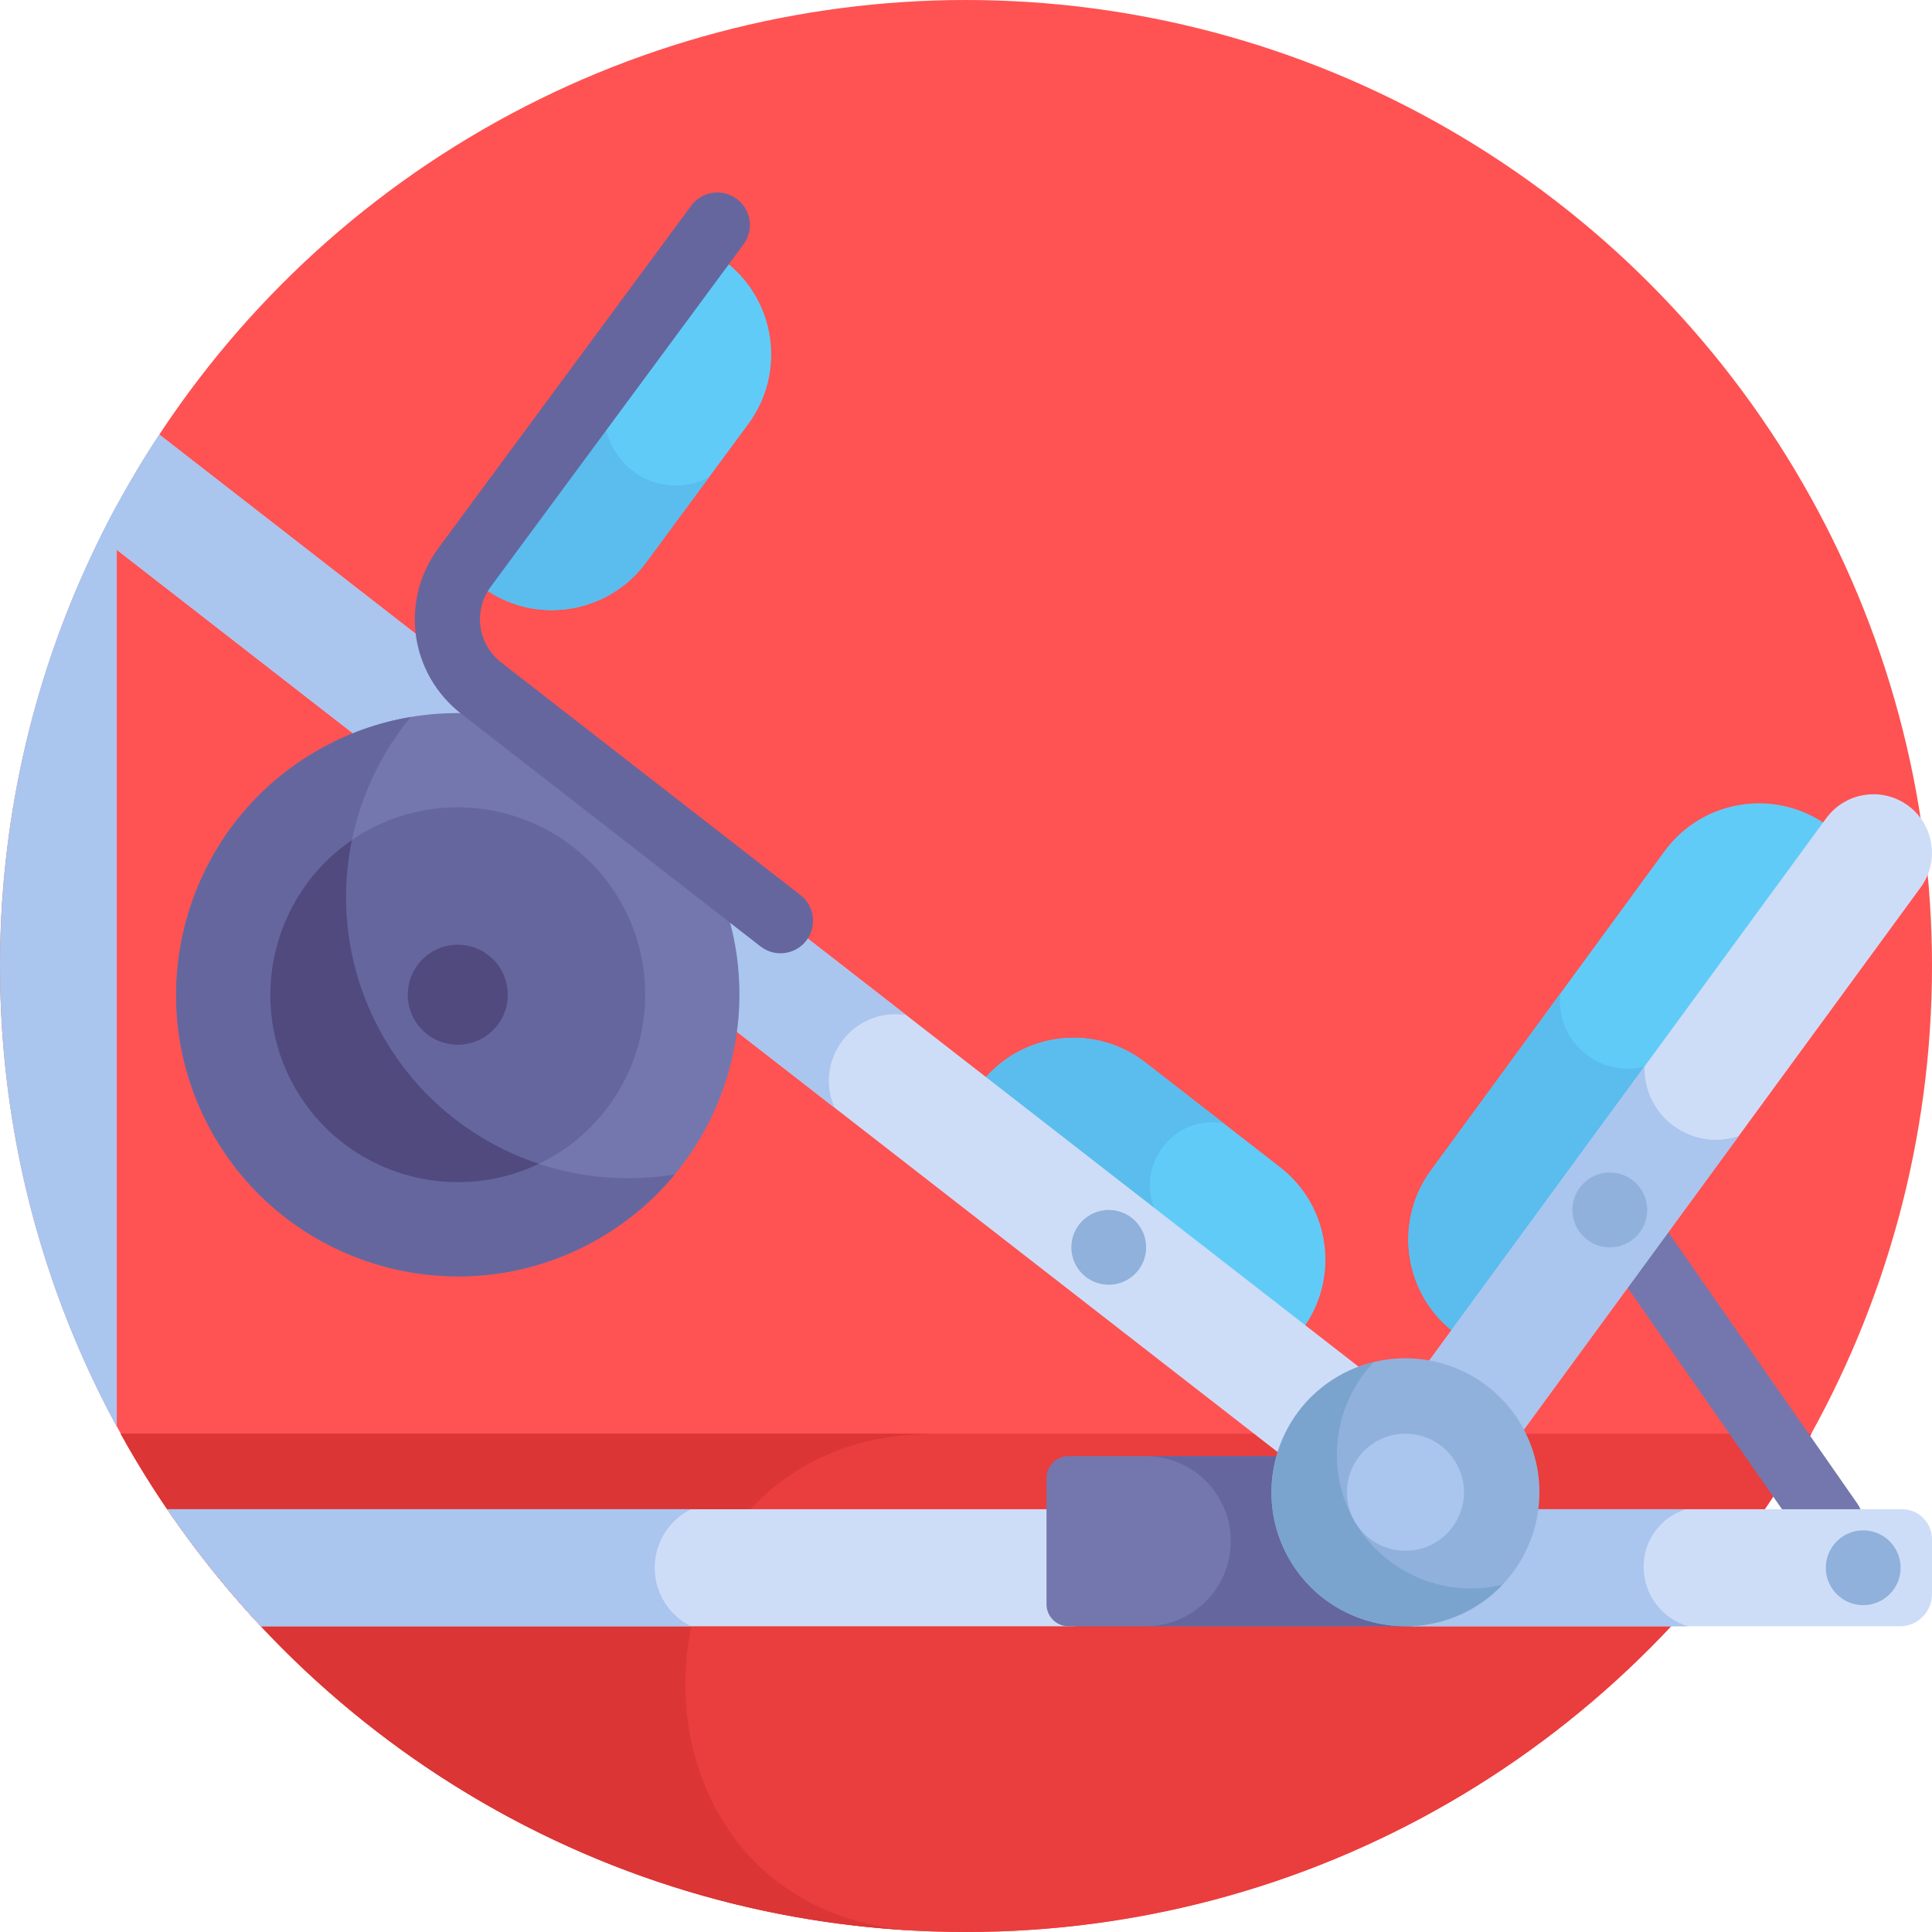 <?xml version="1.0" encoding="iso-8859-1"?>
<!-- Generator: Adobe Illustrator 19.0.0, SVG Export Plug-In . SVG Version: 6.00 Build 0)  -->
<svg version="1.1" id="Capa_1" xmlns="http://www.w3.org/2000/svg" xmlns:xlink="http://www.w3.org/1999/xlink" x="0px" y="0px"
	 viewBox="0 0 512.001 512.001" style="enable-background:new 0 0 512.001 512.001;" xml:space="preserve">
<circle style="fill:#FF5252;" cx="256" cy="256.001" r="256"/>
<path style="fill:#EA3D3D;" d="M31.974,379.952C75.634,458.693,159.586,512,256,512s180.366-53.308,224.026-132.049H31.974z"/>
<path style="fill:#DB3535;" d="M247.556,379.952H31.974c41.791,75.37,120.499,127.431,211.716,131.751
	C158.538,507.449,162.084,379.952,247.556,379.952z"/>
<path style="fill:#CEDDF7;" d="M279.633,425.14v-25.182H44.293c7.486,10.987,15.808,21.356,24.869,31.026h216.316
	C282.25,430.984,279.633,428.367,279.633,425.14z"/>
<path style="fill:#61CBF8;" d="M191.94,69.095l-61.861,83.784c-0.711,0.972-1.309,1.991-1.848,3.029
	c5.451,3.89,11.739,5.782,17.981,5.782c9.512,0,18.901-4.36,24.985-12.6l27.118-36.729C208.452,98.63,205.587,79.304,191.94,69.095z
	"/>
<path style="fill:#5ABDEE;" d="M179.138,128.643c-9.716,0-17.712-7.319-18.803-16.742l-30.257,40.979
	c-0.711,0.972-1.309,1.991-1.848,3.029c5.451,3.89,11.739,5.782,17.981,5.782c9.512,0,18.901-4.36,24.985-12.6l16.683-22.595
	C185.263,127.86,182.294,128.643,179.138,128.643z"/>
<path style="fill:#7477AD;" d="M485.161,412.024c-2.724,0-5.403-1.288-7.078-3.692l-56.418-80.961
	c-2.721-3.905-1.762-9.277,2.143-11.998c3.905-2.72,9.276-1.762,11.998,2.143l56.418,80.961c2.721,3.905,1.762,9.277-2.143,11.998
	C488.58,411.522,486.862,412.024,485.161,412.024z"/>
<path style="fill:#61CBF8;" d="M385.922,353.519l98.543-134.639l0,0c-13.826-10.119-33.241-7.115-43.361,6.713l-61.893,84.565
	C369.09,323.985,372.095,343.397,385.922,353.519z"/>
<path style="fill:#5ABDEE;" d="M413.531,263.266l-34.32,46.892c-10.12,13.828-7.115,33.24,6.712,43.361l52.552-71.801
	C425.944,287.168,411.986,277.063,413.531,263.266z"/>
<path style="fill:#61CBF8;" d="M344.978,352.523c10.21-13.514,7.702-32.763-5.713-43.19l-35.743-27.781
	c-13.415-10.425-32.687-8.106-43.263,5.123L344.978,352.523z"/>
<path style="fill:#5ABDEE;" d="M324.319,297.716l-20.797-16.164c-13.415-10.425-32.687-8.106-43.263,5.123l47.576,36.979
	C299.257,311.636,309.591,295.041,324.319,297.716z"/>
<path style="fill:#CEDDF7;" d="M372.178,371.622L42.215,115.157c-5.74,8.695-10.962,17.759-15.626,27.151l326.549,253.811
	c2.83,2.2,6.182,3.266,9.509,3.266c4.625,0,9.201-2.06,12.259-5.994C380.164,386.625,378.943,376.88,372.178,371.622z"/>
<path style="fill:#AAC5EE;" d="M240.167,269.016L42.215,115.157c-5.74,8.695-10.962,17.759-15.626,27.151l194.578,151.236
	C215.581,280.864,226.202,266.758,240.167,269.016z"/>
<path style="fill:#7477AD;" d="M381.649,425.14v-33.414c0-3.228-2.617-5.844-5.844-5.844c-27.549,0-62.09,0-92.626,0
	c-3.228,0-5.844,2.617-5.844,5.844v33.414c0,3.228,2.617,5.844,5.844,5.844c16.584,0,62.964,0,92.626,0
	C379.033,430.984,381.649,428.367,381.649,425.14z"/>
<path style="fill:#65669E;" d="M375.805,385.881c-21.543,0-47.356,0-72.191,0c12.455,0,22.551,10.097,22.551,22.551
	s-10.097,22.552-22.551,22.552c21.295,0,51.004,0,72.191,0c3.228,0,5.844-2.617,5.844-5.844v-33.414
	C381.649,388.498,379.033,385.881,375.805,385.881z"/>
<path style="fill:#CEDDF7;" d="M372.444,410.979c-3.18,0-6.387-0.974-9.15-2.996c-6.914-5.06-8.416-14.767-3.356-21.681
	l124.03-169.461c5.061-6.914,14.768-8.418,21.681-3.355c6.914,5.06,8.416,14.767,3.356,21.681l-124.03,169.461
	C381.936,408.778,377.222,410.979,372.444,410.979z"/>
<g>
	<path style="fill:#AAC5EE;" d="M435.825,282.618l-75.887,103.684c-5.06,6.914-3.557,16.621,3.357,21.681
		c2.762,2.022,5.97,2.996,9.15,2.996c4.778,0,9.492-2.201,12.531-6.352l75.786-103.546
		C448.408,305.203,435.487,295.909,435.825,282.618z"/>
	<path style="fill:#AAC5EE;" d="M30.956,378.13V133.871C11.216,170.17,0,211.775,0,256.001S11.216,341.832,30.956,378.13z"/>
</g>
<path style="fill:#7477AD;" d="M158.645,328.272c-35.649,20.582-81.397,8.324-101.979-27.325s-8.324-81.397,27.325-101.979
	s81.397-8.324,101.979,27.325S194.294,307.69,158.645,328.272z"/>
<g>
	<path style="fill:#65669E;" d="M101.699,274.947c-16.012-27.733-12.142-61.573,7.148-84.927c-8.526,1.435-16.94,4.378-24.856,8.948
		c-35.649,20.582-47.907,66.33-27.325,101.979s66.329,47.907,101.979,27.325c7.916-4.57,14.672-10.386,20.177-17.052
		C148.953,316.248,117.711,302.68,101.699,274.947z"/>
	<path style="fill:#65669E;" d="M201.557,250.82l-79.289-61.627c-13.669-10.625-16.368-29.891-6.145-43.861l67.052-90.815
		c2.828-3.828,8.223-4.641,12.053-1.813c3.829,2.827,4.641,8.223,1.814,12.052l-67.03,90.785
		c-4.657,6.364-3.422,15.181,2.834,20.042l79.289,61.627c3.758,2.921,4.437,8.336,1.516,12.094
		C210.734,253.056,205.319,253.744,201.557,250.82z"/>
</g>
<path style="fill:#CEDDF7;" d="M403.086,399.958c-2.217,17.47-12.567,31.026-30.629,31.026h131.045c4.694,0,8.499-3.805,8.499-8.499
	v-14.594c0-4.382-3.552-7.933-7.933-7.933H403.086z"/>
<path style="fill:#AAC5EE;" d="M435.563,415.175L435.563,415.175c0-7.155,4.718-13.207,11.212-15.218h-43.689
	c-2.217,17.47-12.567,31.026-30.629,31.026h74.837C440.506,428.931,435.563,422.633,435.563,415.175z"/>
<path style="fill:#65669E;" d="M96.472,220.585c-23.729,13.7-31.889,44.151-18.189,67.881c13.7,23.729,44.151,31.889,67.881,18.189
	s31.889-44.151,18.189-67.881C150.653,215.045,120.201,206.885,96.472,220.585z"/>
<g>
	<path style="fill:#504A7F;" d="M101.699,274.947c-9.495-16.447-11.998-35.041-8.439-52.322
		c-21.22,14.503-28.036,43.221-14.976,65.842c13.06,22.62,41.338,31.076,64.509,19.951
		C126.047,302.857,111.195,291.393,101.699,274.947z"/>
	<ellipse style="fill:#504A7F;" cx="121.313" cy="263.615" rx="13.251" ry="13.251"/>
</g>
<path style="fill:#8FB1DB;" d="M354.696,364.703c-16.962,9.793-22.794,31.559-13.001,48.522
	c9.793,16.962,31.559,22.794,48.521,13.001s22.794-31.559,13.001-48.521C393.425,360.742,371.658,354.91,354.696,364.703z"/>
<path style="fill:#7AA4CE;" d="M359.021,403.222c-8.057-13.955-5.53-31.155,5.06-42.27c-3.216,0.779-6.377,2.015-9.384,3.751
	c-16.962,9.793-22.794,31.559-13.001,48.522c11.789,20.419,40.08,23.943,56.462,6.749
	C383.236,423.587,367.077,417.175,359.021,403.222z"/>
<circle style="fill:#AAC5EE;" cx="372.46" cy="395.461" r="15.513"/>
<g>
	<circle style="fill:#8FB1DB;" cx="493.77" cy="415.471" r="9.911"/>
	<circle style="fill:#8FB1DB;" cx="426.62" cy="320.641" r="9.911"/>
	<circle style="fill:#8FB1DB;" cx="293.83" cy="330.561" r="9.911"/>
</g>
<path style="fill:#AAC5EE;" d="M173.5,415.471c0-6.796,3.914-12.663,9.603-15.513H44.293c7.486,10.987,15.808,21.356,24.869,31.026
	h113.942C177.414,428.134,173.5,422.267,173.5,415.471z"/>
<g>
</g>
<g>
</g>
<g>
</g>
<g>
</g>
<g>
</g>
<g>
</g>
<g>
</g>
<g>
</g>
<g>
</g>
<g>
</g>
<g>
</g>
<g>
</g>
<g>
</g>
<g>
</g>
<g>
</g>
</svg>
